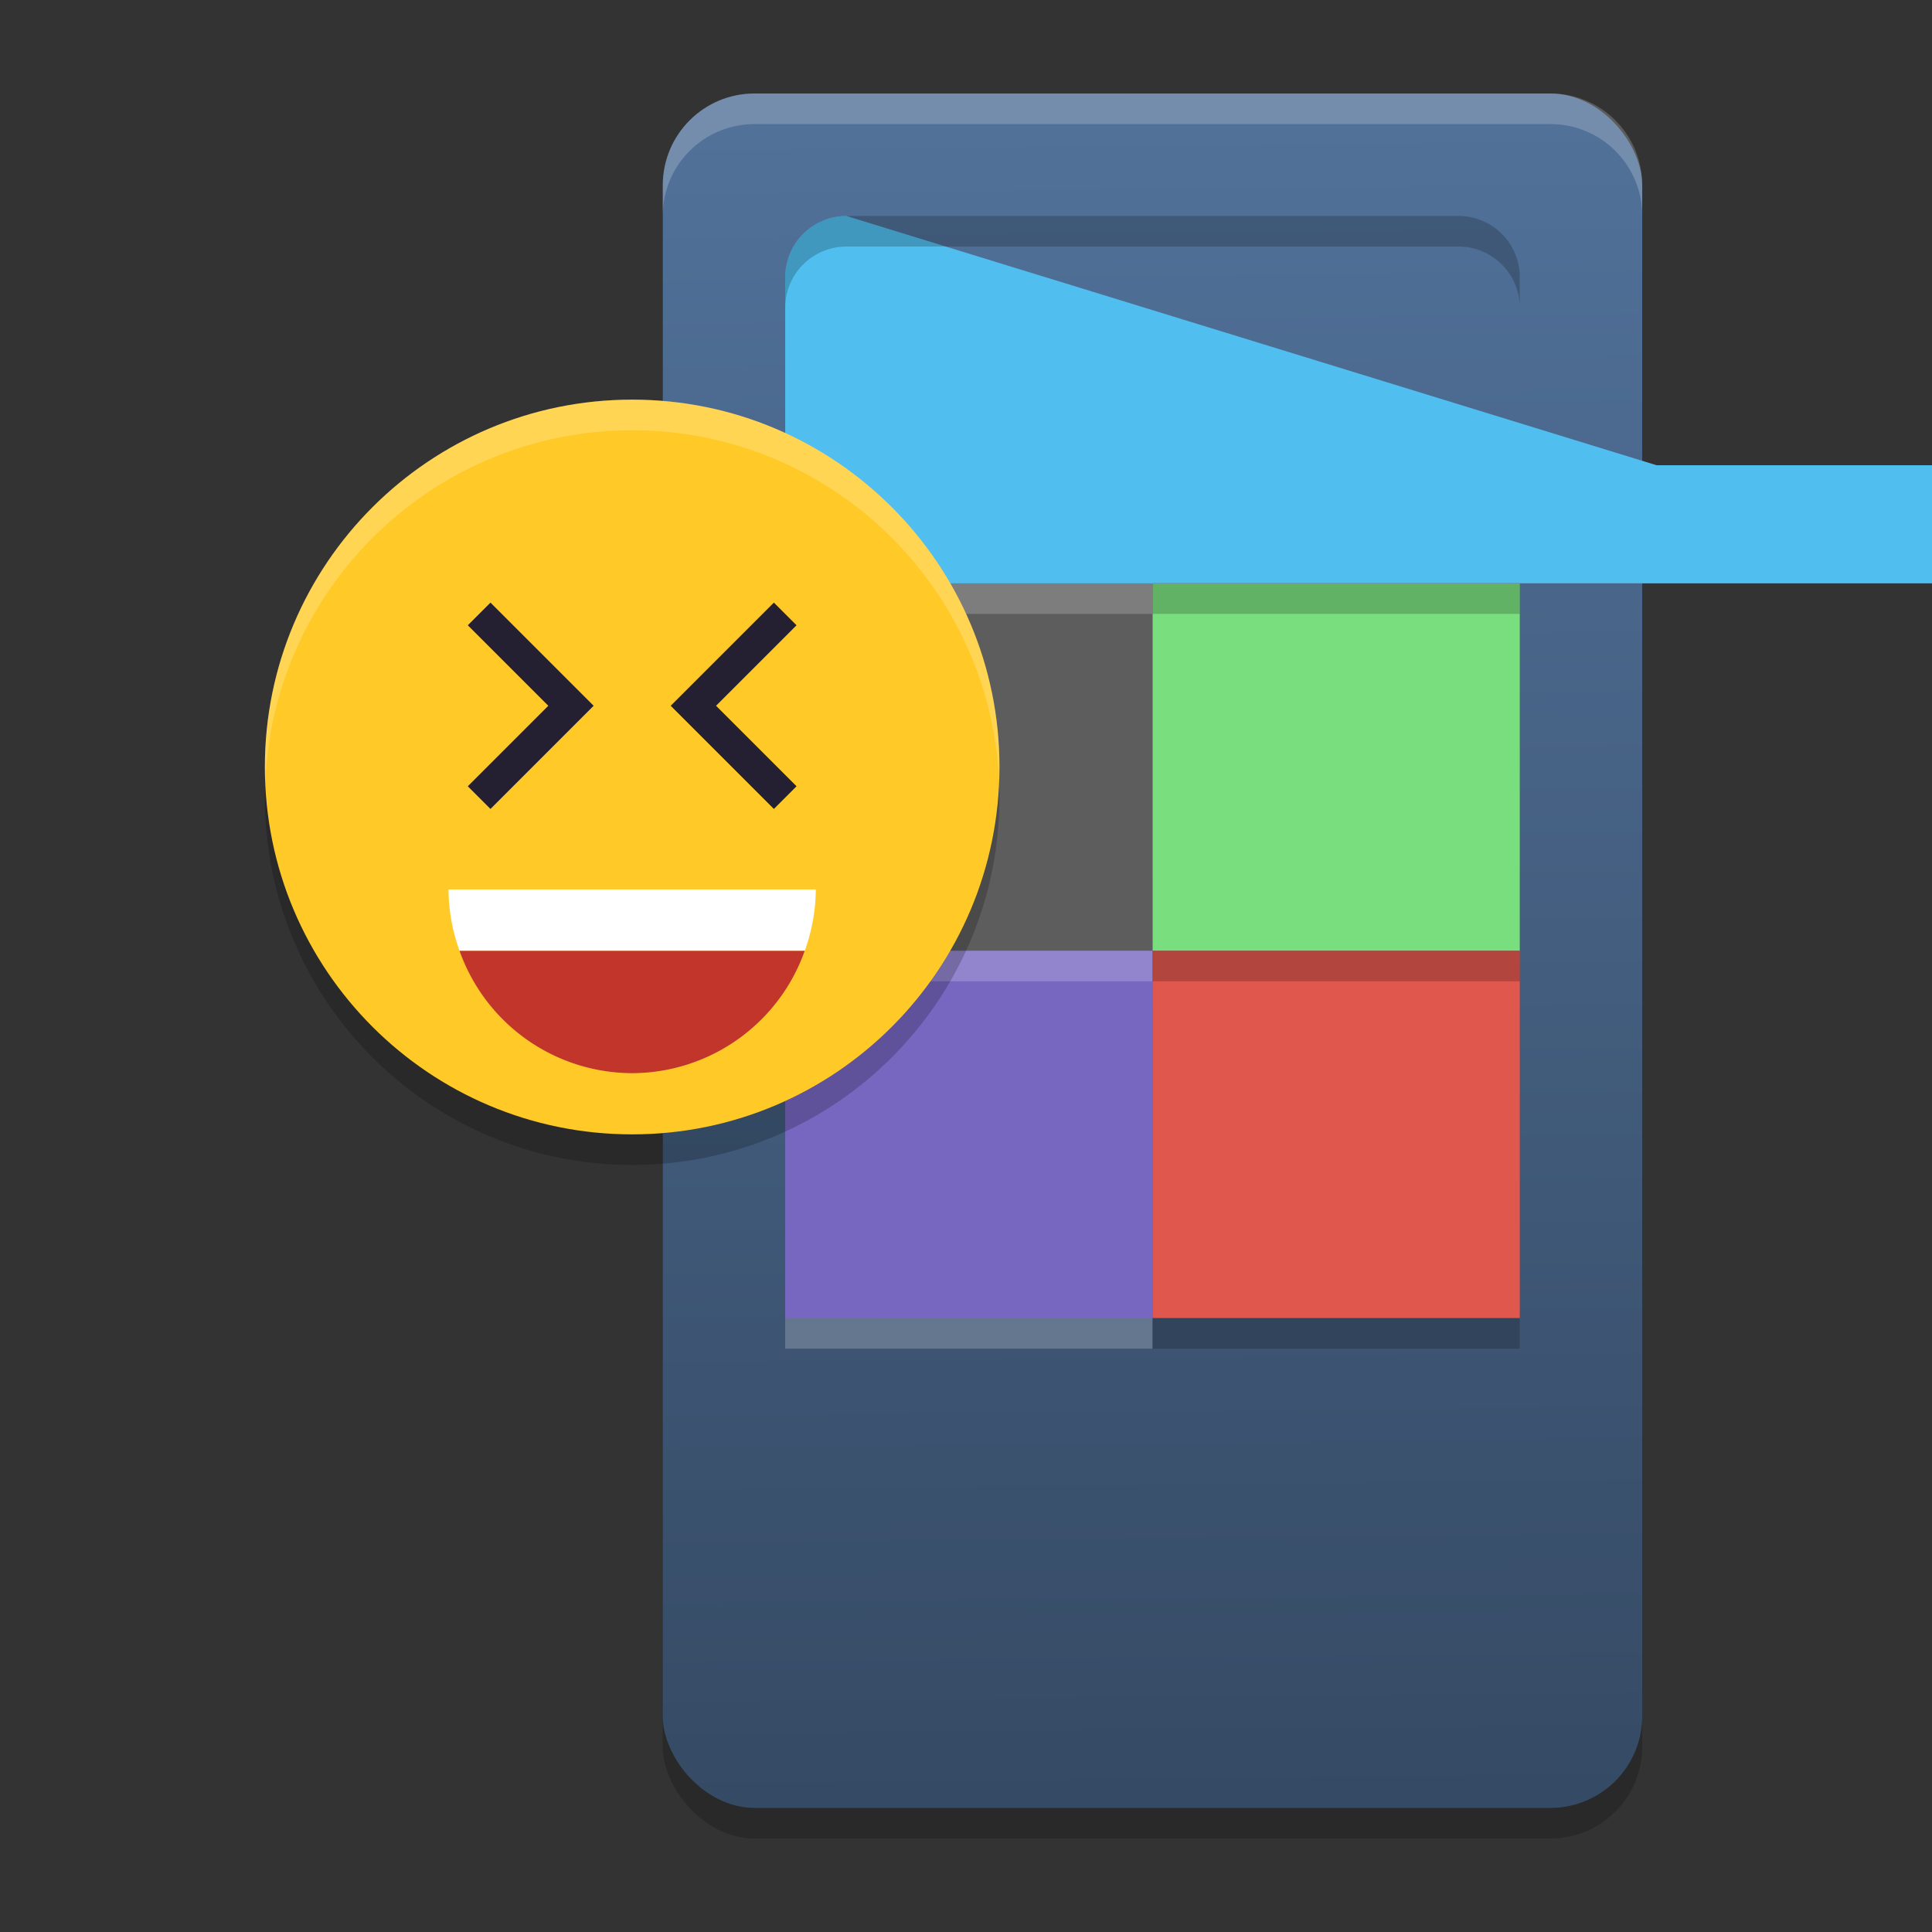 <?xml version="1.0" encoding="UTF-8" standalone="no"?>
<svg
   width="62"
   height="62"
   version="1.1"
   id="svg18"
   sodipodi:docname="dev.atoft.Reactions.svg"
   inkscape:version="1.4 (unknown)"
   xmlns:inkscape="http://www.inkscape.org/namespaces/inkscape"
   xmlns:sodipodi="http://sodipodi.sourceforge.net/DTD/sodipodi-0.dtd"
   xmlns:xlink="http://www.w3.org/1999/xlink"
   xmlns="http://www.w3.org/2000/svg"
   xmlns:svg="http://www.w3.org/2000/svg">
  <rect width="100%" height="100%" fill="#333333" stroke="none"/>
  <defs
     id="defs18">
    <linearGradient
       id="linearGradient18"
       inkscape:collect="always">
      <stop
         style="stop-color:#354a64;stop-opacity:1;"
         offset="0"
         id="stop18" />
      <stop
         style="stop-color:#517199;stop-opacity:1;"
         offset="1"
         id="stop19" />
    </linearGradient>
    <linearGradient
       inkscape:collect="always"
       xlink:href="#linearGradient18"
       id="linearGradient19"
       x1="39.447"
       y1="59.018"
       x2="38.916"
       y2="4.982"
       gradientUnits="userSpaceOnUse" />
  </defs>
  <sodipodi:namedview
     id="namedview18"
     pagecolor="#ffffff"
     bordercolor="#000000"
     borderopacity="0.25"
     inkscape:showpageshadow="2"
     inkscape:pageopacity="0.0"
     inkscape:pagecheckerboard="0"
     inkscape:deskcolor="#d1d1d1"
     inkscape:zoom="7.0710678"
     inkscape:cx="30.19346"
     inkscape:cy="34.294679"
     inkscape:window-width="1920"
     inkscape:window-height="996"
     inkscape:window-x="0"
     inkscape:window-y="0"
     inkscape:window-maximized="1"
     inkscape:current-layer="svg18" />
  <g
     id="g18"
     transform="translate(-0.5,-1)">
    <rect
       style="opacity:0.2;stroke-width:0.982"
       width="31.431"
       height="55.018"
       x="21.769"
       y="4.982"
       rx="2.947"
       ry="2.947"
       id="rect1" />
    <rect
       style="fill:url(#linearGradient19);stroke-width:0.982;fill-opacity:1"
       width="31.431"
       height="55.018"
       x="21.769"
       y="4"
       rx="2.947"
       ry="2.947"
       id="rect2" />
    <path
       style="opacity:0.2;fill:#ffffff;stroke-width:0.982"
       d="m 24.716,4 c -1.632,0 -2.947,1.315 -2.947,2.947 v 0.982 c 0,-1.633 1.314,-2.947 2.947,-2.947 h 25.538 c 1.632,0 2.947,1.315 2.947,2.947 V 6.947 C 53.2,5.315 51.886,4 50.253,4 Z"
       id="path2" />
    <path
       style="fill:#fecd38;fill-rule:evenodd;stroke-width:0.982"
       width="12"
       height="12"
       x="38"
       y="44"
       d="m 37.484,43.298 h 11.787 v 9.825 a 1.964,1.965 0 0 1 -1.964,1.965 h -9.822 z"
       id="path3" />
    <rect
       style="fill:#df574d;stroke-width:0.982"
       width="11.787"
       height="11.789"
       x="37.484"
       y="31.509"
       id="rect3" />
    <rect
       style="fill:#79de7d;stroke-width:0.982"
       width="11.787"
       height="11.789"
       x="37.484"
       y="19.719"
       id="rect4" />
    <path
       style="fill:#c2352a;fill-rule:evenodd;stroke-width:0.982"
       width="12"
       height="12"
       x="38"
       y="8"
       d="m 37.484,7.93 h 9.822 a 1.964,1.965 0 0 1 1.964,1.965 V 19.719 H 37.484 Z"
       id="path4" />
    <path
       style="fill:#e97e10;fill-rule:evenodd;stroke-width:0.982"
       width="12"
       height="12"
       x="26"
       y="44"
       d="m 25.698,43.298 h 11.787 v 11.789 h -9.822 a 1.964,1.965 0 0 1 -1.964,-1.965 z"
       id="path5" />
    <rect
       style="fill:#7767c0;stroke-width:0.982"
       width="11.787"
       height="11.789"
       x="25.698"
       y="31.509"
       id="rect5" />
    <rect
       style="fill:#5d5d5d;stroke-width:0.982"
       width="11.787"
       height="11.789"
       x="25.698"
       y="19.719"
       id="rect6" />
    <path
       style="fill:#50beee;fill-rule:evenodd;stroke-width:0.982"
       width="12"
       height="12"
       x="26"
       y="8"
       d="m 27.662,7.93 h 9.822 V 19.719 H 25.698 V 9.895 a 1.964,1.965 0 0 1 1.964,-1.965 z"
       id="path6" />
    <path
       style="opacity:0.2;fill-rule:evenodd;stroke-width:0.982"
       d="m 27.662,7.93 a 1.964,1.965 0 0 0 -1.964,1.965 V 10.877 a 1.964,1.965 0 0 1 1.964,-1.965 h 9.822 9.822 A 1.964,1.965 0 0 1 49.271,10.877 V 9.895 a 1.964,1.965 0 0 0 -1.964,-1.965 h -9.822 z"
       id="path7" />
    <rect
       style="opacity:0.2;stroke-width:0.982"
       width="11.787"
       height="0.982"
       x="37.484"
       y="19.719"
       id="rect7" />
    <rect
       style="opacity:0.2;fill:#ffffff;stroke-width:0.982"
       width="11.787"
       height="0.982"
       x="25.698"
       y="19.719"
       id="rect8" />
    <rect
       style="opacity:0.2;fill:#ffffff;stroke-width:0.982"
       width="11.787"
       height="0.982"
       x="25.698"
       y="31.509"
       id="rect9" />
    <rect
       style="opacity:0.2;stroke-width:0.982"
       width="11.787"
       height="0.982"
       x="37.484"
       y="31.509"
       id="rect10" />
    <rect
       style="opacity:0.2;stroke-width:0.982"
       width="11.787"
       height="0.982"
       x="37.484"
       y="43.298"
       id="rect11" />
    <rect
       style="opacity:0.2;fill:#ffffff;stroke-width:0.982"
       width="11.787"
       height="0.982"
       x="25.698"
       y="43.298"
       id="rect12" />
    <path
       style="opacity:0.2;stroke-width:0.982"
       d="m 32.573,26.596 c 0,6.511 -5.278,11.789 -11.787,11.789 C 14.278,38.386 9,33.107 9,26.596 9,20.086 14.278,14.807 20.787,14.807 c 6.509,0 11.787,5.279 11.787,11.789 z m 0,0"
       id="path12" />
    <path
       style="fill:#ffca28;stroke-width:0.982"
       d="m 32.573,25.614 c 0,6.511 -5.278,11.789 -11.787,11.789 C 14.278,37.404 9,32.125 9,25.614 9,19.103 14.278,13.825 20.787,13.825 c 6.509,0 11.787,5.279 11.787,11.789 z m 0,0"
       id="path13" />
    <path
       style="opacity:0.2;fill:#ffffff;stroke-width:0.982"
       d="M 20.787,13.825 C 14.278,13.825 9,19.103 9,25.614 c 0,0.165 0.005,0.328 0.012,0.491 0.258,-6.283 5.431,-11.298 11.775,-11.298 6.344,0 11.517,5.016 11.775,11.298 0.007,-0.163 0.012,-0.326 0.012,-0.491 0,-6.511 -5.278,-11.789 -11.787,-11.789 z"
       id="path14" />
    <path
       style="fill:#c2352a;stroke-width:0.982"
       d="m 15.246,31.509 a 5.893,5.895 0 0 0 5.54,3.93 5.893,5.895 0 0 0 5.54,-3.93 z"
       id="path15" />
    <path
       fill="none"
       stroke="#241f31"
       stroke-width="1.029"
       d="m 15.876,20.702 2.947,2.947 -2.947,2.947"
       id="path16" />
    <path
       fill="none"
       stroke="#241f31"
       stroke-width="1.029"
       d="m 25.698,20.702 -2.947,2.947 2.947,2.947"
       id="path17" />
    <path
       style="fill:#ffffff;stroke-width:0.982"
       d="m 14.893,29.544 a 5.893,5.895 0 0 0 0.353,1.965 h 11.081 a 5.893,5.895 0 0 0 0.353,-1.965 z"
       id="path18" />
  </g>
</svg>
